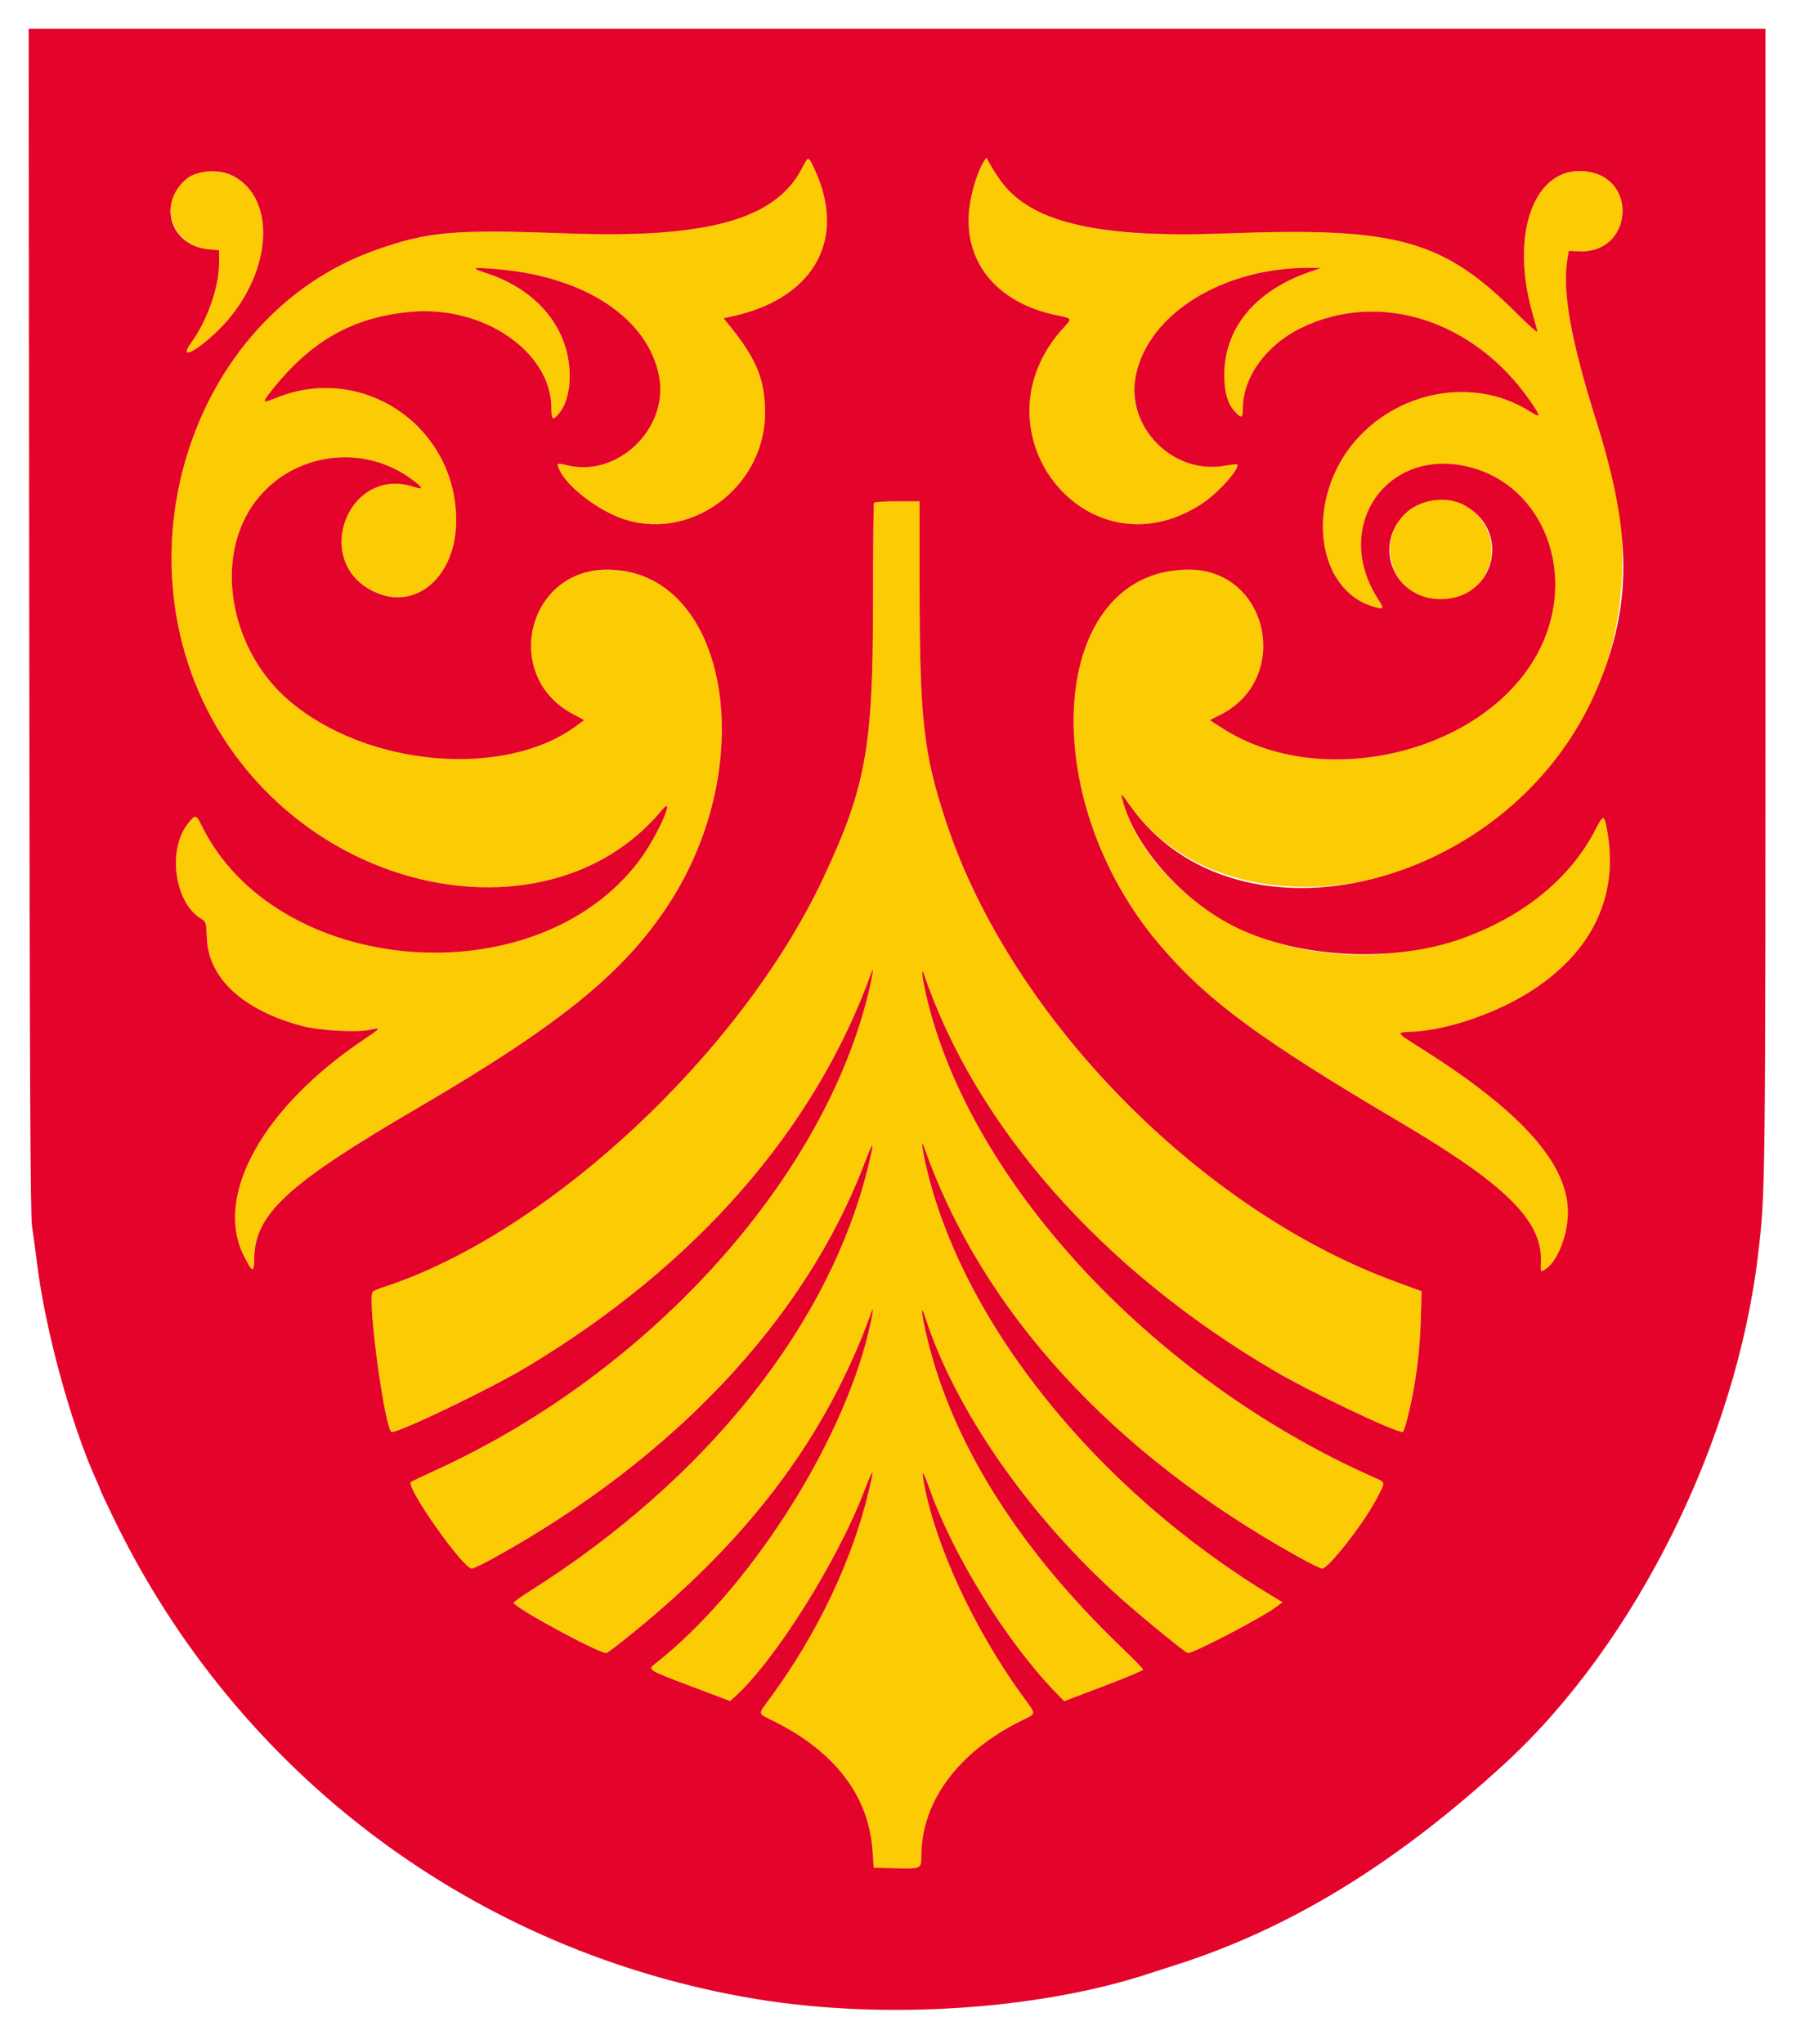<?xml version="1.0" encoding="UTF-8" standalone="no"?>
<svg
   xmlns:dc="http://purl.org/dc/elements/1.1/"
   xmlns:cc="http://creativecommons.org/ns#"
   xmlns:rdf="http://www.w3.org/1999/02/22-rdf-syntax-ns#"
   xmlns:svg="http://www.w3.org/2000/svg"
   xmlns="http://www.w3.org/2000/svg"
   xmlns:sodipodi="http://sodipodi.sourceforge.net/DTD/sodipodi-0.dtd"
   xmlns:inkscape="http://www.inkscape.org/namespaces/inkscape"
   id="svg"
   version="1.1"
   width="400"
   height="455"
   viewBox="0, 0, 400,455"
   sodipodi:docname="Vestfold Og Telemark.svg"
   inkscape:version="0.92.4 (5da689c313, 2019-01-14)">
  <defs
     id="defs8" />
  <sodipodi:namedview
     pagecolor="#ffffff"
     bordercolor="#666666"
     borderopacity="1"
     objecttolerance="10"
     gridtolerance="10"
     guidetolerance="10"
     inkscape:pageopacity="0"
     inkscape:pageshadow="2"
     inkscape:window-width="1920"
     inkscape:window-height="1027"
     id="namedview6"
     showgrid="false"
     inkscape:zoom="1.3"
     inkscape:cx="-6.2923729"
     inkscape:cy="227.5"
     inkscape:window-x="-8"
     inkscape:window-y="-8"
     inkscape:window-maximized="1"
     inkscape:current-layer="svg" />
  <g
     id="svgg">
    <path
       id="path0"
       d="m 178.605,37.501 c -5.939,11.42 -21.156,15.62 -52.405,14.463 -25.12,-0.931 -30.786,-0.44 -42.457,3.678 -42.007,14.823 -59.085,70.555 -33.517,109.38 23.564,35.782 73.567,43.697 97.143,15.378 3.402,-4.086 -0.949,5.755 -4.879,11.034 -23.018,30.927 -81.265,26.195 -97.735,-7.94 -1.069,-2.214 -1.313,-2.209 -3.045,0.055 -4.41,5.767 -2.785,17.344 2.931,20.877 1.272,0.785 1.284,0.823 1.431,4.483 0.36,8.924 8.156,16.063 21.328,19.529 3.763,0.99 12.255,1.456 14.989,0.822 2.565,-0.595 2.447,-0.376 -1.056,1.962 -22.708,15.152 -33.76,34.92 -27.03,48.344 1.889,3.767 2.292,3.895 2.317,0.733 0.078,-9.982 7.235,-16.601 36.309,-33.582 31.84,-18.597 46.015,-30.095 56.014,-45.434 20.776,-31.872 12.908,-74.501 -13.743,-74.466 -17.845,0.023 -23.465,23.676 -7.635,32.134 l 2.549,1.361 -1.757,1.293 c -16.121,11.864 -46.92,9.098 -64.129,-5.757 -11.702,-10.102 -15.962,-27.646 -9.773,-40.248 6.85,-13.948 24.973,-18.176 37.47,-8.741 2.374,1.793 2.458,2.261 0.275,1.541 -14.632,-4.829 -22.903,16.532 -9.012,23.274 9.347,4.536 18.412,-3.255 18.412,-15.826 0,-20.935 -20.762,-35.081 -40.052,-27.289 -3.062,1.236 -3.203,1.14 -1.512,-1.041 8.947,-11.535 18.416,-16.957 31.63,-18.112 16.062,-1.404 31.134,8.97 31.134,21.43 0,2.67 0.299,2.874 1.728,1.176 1.47,-1.747 2.361,-4.852 2.361,-8.23 0,-10.514 -7.098,-19.267 -18.652,-23 -3.698,-1.194 -3.126,-1.35 2.968,-0.812 19.376,1.714 33.313,11.108 35.619,24.01 2.046,11.445 -9.234,22.304 -20.39,19.628 -2.504,-0.6 -2.56,-0.561 -1.726,1.201 1.643,3.47 7.921,8.387 13.338,10.445 15.283,5.807 32.376,-6.577 32.348,-23.438 -0.012,-7.394 -1.963,-12.071 -8.218,-19.699 l -1.052,-1.283 0.938,-0.185 c 18.855,-3.722 26.685,-16.905 19.452,-32.749 -1.489,-3.263 -1.425,-3.254 -2.909,-0.399 m 40.454,-1.447 c -1.228,1.875 -2.65,6.384 -3.116,9.885 -1.607,12.072 5.852,21.433 19.296,24.215 3.598,0.745 3.574,0.707 1.706,2.738 -20.949,22.759 4.929,55.946 30.655,39.312 3.614,-2.337 8.716,-8.021 7.917,-8.82 -0.078,-0.078 -1.351,0.065 -2.829,0.318 -11.593,1.986 -22.067,-8.752 -19.7,-20.196 2.871,-13.882 19.84,-24.184 39.328,-23.876 l 1.884,0.03 -2.667,0.932 c -12.069,4.222 -18.916,12.574 -18.859,23.008 0.021,3.851 0.777,6.383 2.416,8.094 1.456,1.52 1.709,1.402 1.715,-0.794 0.017,-6.904 5.15,-14.028 12.844,-17.825 17.511,-8.642 38.86,-1.797 51.332,16.457 2.309,3.378 2.259,3.63 -0.39,1.98 -15.8,-9.84 -37.916,-1.778 -44.253,16.131 -4.329,12.232 -0.095,24.541 9.412,27.364 2.529,0.752 2.612,0.628 1.127,-1.692 -10.357,-16.185 2.105,-34.025 20.485,-29.325 16.463,4.211 23.972,23.837 15.538,40.61 -11.491,22.85 -48.255,31.954 -70.682,17.503 l -2.782,-1.793 2.275,-1.132 c 16.071,-8.001 10.87,-32.352 -6.911,-32.363 -31.132,-0.017 -34.883,50.563 -6.22,83.883 10.518,12.227 22.181,20.799 53.22,39.116 23.649,13.955 31.753,21.981 31.393,31.091 -0.097,2.443 -0.107,2.431 1.22,1.486 2.568,-1.829 4.787,-7.616 4.787,-12.486 0,-10.833 -10.365,-22.44 -32.5,-36.396 -5.978,-3.769 -5.924,-3.676 -2.216,-3.826 7.872,-0.318 19.088,-4.193 26.868,-9.28 13.281,-8.686 19.07,-20.846 16.676,-35.034 -0.697,-4.133 -0.883,-4.187 -2.643,-0.765 -11.91,23.151 -45.51,34.218 -73.892,24.339 -14.967,-5.209 -28.059,-17.974 -31.43,-30.643 -0.516,-1.943 -0.473,-1.918 1.436,0.8 17.554,24.998 60.454,24.362 87.249,-1.294 14.841,-14.211 22.521,-32.301 22.586,-53.206 0.034,-10.861 -0.638,-14.451 -5.73,-30.6 -5.811,-18.427 -7.753,-29.395 -6.478,-36.574 l 0.279,-1.573 2.426,0.099 c 11.585,0.473 13.178,-16.091 1.708,-17.76 -11.663,-1.698 -17.486,13.639 -12.121,31.92 0.531,1.808 0.969,3.498 0.974,3.755 0.004,0.257 -2.107,-1.636 -4.692,-4.208 C 321.274,53.317 311.011,50.512 273,51.97 241.848,53.165 227.648,49.154 220.896,37.254 l -1.217,-2.146 -0.62,0.946 m -175.185,2.5 C 34.776,41.95 36.717,54.615 46.471,55.5 l 2.329,0.211 v 2.881 c 0,5.222 -2.632,12.755 -6.151,17.608 -3.962,5.462 4.12,0.071 8.902,-5.939 9.282,-11.665 9.44,-26.411 0.332,-31.111 -2.01,-1.038 -6.025,-1.337 -8.009,-0.596 m 272.656,73.459 c -8.898,3.527 -9.353,15.952 -0.751,20.511 3.873,2.052 10.587,0.842 13.456,-2.425 8.001,-9.113 -1.438,-22.551 -12.705,-18.086 m -121.886,-0.085 c -0.111,0.181 -0.206,10.306 -0.209,22.5 -0.01,32.025 -1.592,40.783 -10.995,60.872 -18.351,39.204 -61.608,79.441 -98.135,91.282 -1.153,0.374 -2.2,0.848 -2.327,1.054 -1.191,1.927 2.823,31.164 4.279,31.164 1.956,0 21.982,-9.63 29.943,-14.399 37.799,-22.643 64.36,-53.03 76.921,-88.001 0.582,-1.62 0.2,0.921 -0.691,4.601 -10.127,41.8 -48.918,84.6 -96.288,106.242 -2.938,1.343 -5.468,2.557 -5.623,2.7 -1.194,1.101 11.602,19.257 13.573,19.257 0.348,0 2.63,-1.104 5.071,-2.454 39.841,-22.03 69.052,-53.065 82.212,-87.346 2.244,-5.846 2.468,-5.834 1.042,0.053 -8.572,35.383 -35.951,69.811 -75.317,94.711 -2.035,1.287 -3.7,2.475 -3.7,2.641 0,1.008 18.775,11.195 20.632,11.195 0.14,0 1.45,-0.939 2.911,-2.088 28.152,-22.122 46.014,-45.624 56.178,-73.912 0.585,-1.628 0.198,0.93 -0.704,4.653 -6.169,25.463 -26.856,57.561 -47.536,73.758 -1.666,1.306 -1.571,1.366 7.926,4.953 l 8.793,3.322 0.943,-0.843 c 8.915,-7.966 22.785,-29.946 28.865,-45.742 2.212,-5.748 2.43,-5.715 1.009,0.152 -3.713,15.327 -11.344,31.345 -21.654,45.454 -3.105,4.25 -3.194,3.567 0.72,5.535 13.539,6.807 20.977,16.577 21.841,28.689 l 0.276,3.869 4.968,0.113 c 5.614,0.127 5.616,0.126 5.626,-2.778 0.039,-11.986 8.06,-22.923 21.923,-29.893 3.926,-1.974 3.885,-1.16 0.312,-6.118 -10.523,-14.603 -18.986,-32.859 -21.565,-46.518 -0.701,-3.712 -0.378,-3.488 1.144,0.794 5.276,14.837 17.019,33.847 27.875,45.126 l 2.117,2.199 8.8,-3.344 c 4.84,-1.839 8.8,-3.493 8.8,-3.675 0,-0.182 -2.242,-2.485 -4.983,-5.118 -23.536,-22.613 -38.386,-46.737 -43.608,-70.838 -0.861,-3.976 -0.861,-5.367 0,-2.677 6.644,20.757 23.276,44.65 43.791,62.908 4.994,4.444 14.296,12.019 14.76,12.019 1.419,0 16.59,-7.927 19.751,-10.319 l 1.311,-0.993 -2.149,-1.295 c -39.244,-23.64 -69.334,-61.076 -77.3,-96.172 -0.811,-3.573 -1.033,-5.8 -0.397,-3.978 12.721,36.43 42.026,68.481 83.661,91.503 2.441,1.35 4.711,2.454 5.044,2.454 1.333,0 8.93,-9.648 11.811,-15 2.397,-4.45 2.409,-4.111 -0.196,-5.262 -50.092,-22.127 -91.551,-67.343 -100.24,-109.325 -0.548,-2.649 -0.598,-4.278 -0.085,-2.77 11.574,34.026 39.691,65.854 78.029,88.328 8.174,4.792 26.721,13.629 28.603,13.629 0.164,0 0.666,-1.485 1.116,-3.3 1.842,-7.443 2.751,-14.531 2.96,-23.076 l 0.121,-4.975 -5.8,-2.124 C 267.153,269.343 225.097,226.38 210.761,183.129 c -5.1,-15.388 -5.94,-22.837 -5.953,-52.829 L 204.8,111.6 h -4.976 c -2.737,0 -5.068,0.148 -5.18,0.328"
       inkscape:connector-curvature="0"
       style="display:inline;fill:#fbcb04;fill-rule:evenodd;stroke:none"
       sodipodi:nodetypes="cccsccccccccccccccccccccccscccscscccccccccccccccccsccccccccccccccccccccccccscccccccccccccccccccccccccscccccccccccccscccccsccccssccccccccccccccccccccccsccccsccccccscccccscccccccsc" />
    <path
       id="path1"
       d="m 6.511,138.1 c 0.1,101.63 0.242,132.431 0.622,134.9 0.27,1.76 0.769,5.45 1.108,8.2 1.835,14.893 7.559,35.839 13.203,48.312 0.526,1.161 0.956,2.196 0.956,2.299 0,0.103 1.332,2.932 2.959,6.288 27.653,57.01 80.442,96.523 142.808,106.89 28.632,4.76 63.414,2.479 88.233,-5.785 1.21,-0.403 3.46,-1.13 5,-1.615 25.681,-8.097 49.45,-22.615 73.945,-45.167 28.985,-26.684 51.345,-71.717 56.218,-113.222 1.644,-14.001 1.638,-13.484 1.638,-145.1 L 393.2,6.4 H 199.791 6.381 l 0.13,131.7 M 181.514,37.9 c 7.233,15.844 -0.597,29.027 -19.452,32.749 l -0.938,0.185 1.052,1.283 c 6.255,7.628 8.206,12.305 8.218,19.699 0.028,16.861 -17.065,29.245 -32.348,23.438 -5.417,-2.058 -11.695,-6.975 -13.338,-10.445 -0.834,-1.762 -0.778,-1.801 1.726,-1.201 11.156,2.676 22.436,-8.183 20.39,-19.628 -2.306,-12.902 -16.243,-22.296 -35.619,-24.01 -6.094,-0.538 -6.666,-0.382 -2.968,0.812 11.554,3.733 18.652,12.486 18.652,23 0,3.378 -0.891,6.483 -2.361,8.23 -1.429,1.698 -1.728,1.494 -1.728,-1.176 0,-12.46 -15.072,-22.834 -31.134,-21.43 -13.214,1.155 -22.683,6.577 -31.63,18.112 -1.691,2.181 -1.55,2.277 1.512,1.041 19.29,-7.792 40.052,6.354 40.052,27.289 0,12.571 -9.065,20.362 -18.412,15.826 -13.891,-6.742 -5.62,-28.103 9.012,-23.274 2.183,0.72 2.099,0.252 -0.275,-1.541 -12.497,-9.435 -30.62,-5.207 -37.47,8.741 -6.189,12.602 -1.929,30.146 9.773,40.248 17.209,14.855 48.008,17.621 64.129,5.757 l 1.757,-1.293 -2.549,-1.361 c -15.83,-8.458 -10.21,-32.111 7.635,-32.134 26.651,-0.035 34.519,42.594 13.743,74.466 -9.999,15.339 -24.174,26.837 -56.014,45.434 -29.074,16.981 -36.231,23.6 -36.309,33.582 -0.025,3.162 -0.428,3.034 -2.317,-0.733 -6.73,-13.424 4.322,-33.192 27.03,-48.344 3.503,-2.338 3.621,-2.557 1.056,-1.962 -2.734,0.634 -11.226,0.168 -14.989,-0.822 -13.172,-3.466 -20.968,-10.605 -21.328,-19.529 -0.147,-3.66 -0.159,-3.698 -1.431,-4.483 -5.716,-3.533 -7.341,-15.11 -2.931,-20.877 1.732,-2.264 1.976,-2.269 3.045,-0.055 16.47,34.135 74.717,38.867 97.735,7.94 3.93,-5.279 8.281,-15.12 4.879,-11.034 -23.576,28.319 -73.579,20.404 -97.143,-15.378 -25.568,-38.825 -8.49,-94.557 33.517,-109.38 11.671,-4.118 17.337,-4.609 42.457,-3.678 31.249,1.157 46.466,-3.043 52.405,-14.463 1.484,-2.855 1.42,-2.864 2.909,0.399 m 42.147,3.36 c 7.118,8.56 21.876,11.763 49.339,10.71 38.011,-1.458 48.274,1.347 64.7,17.689 2.585,2.572 4.696,4.465 4.692,4.208 -0.005,-0.257 -0.443,-1.947 -0.974,-3.755 -5.365,-18.281 0.458,-33.618 12.121,-31.92 11.47,1.669 9.877,18.233 -1.708,17.76 l -2.426,-0.099 -0.279,1.573 c -1.275,7.179 0.667,18.147 6.478,36.574 7.829,24.829 7.912,40.427 0.312,58.772 -18.653,45.021 -80.364,60.581 -104.417,26.328 -1.909,-2.718 -1.952,-2.743 -1.436,-0.8 2.729,10.258 13.238,22.109 24.743,27.903 14.344,7.224 35.745,8.293 51.285,2.563 13.593,-5.011 23.754,-13.392 29.294,-24.162 1.76,-3.422 1.946,-3.368 2.643,0.765 2.394,14.188 -3.395,26.348 -16.676,35.034 -7.78,5.087 -18.996,8.962 -26.868,9.28 -3.708,0.15 -3.762,0.057 2.216,3.826 22.135,13.956 32.5,25.563 32.5,36.396 0,4.87 -2.219,10.657 -4.787,12.486 -1.327,0.945 -1.317,0.957 -1.22,-1.486 0.36,-9.11 -7.744,-17.136 -31.393,-31.091 -31.039,-18.317 -42.702,-26.889 -53.22,-39.116 -28.663,-33.32 -24.912,-83.9 6.22,-83.883 17.781,0.011 22.982,24.362 6.911,32.363 l -2.275,1.132 2.782,1.793 c 22.427,14.451 59.191,5.347 70.682,-17.503 8.434,-16.773 0.925,-36.399 -15.538,-40.61 -18.38,-4.7 -30.842,13.14 -20.485,29.325 1.485,2.32 1.402,2.444 -1.127,1.692 -9.507,-2.823 -13.741,-15.132 -9.412,-27.364 6.337,-17.909 28.453,-25.971 44.253,-16.131 2.649,1.65 2.699,1.398 0.39,-1.98 -12.472,-18.254 -33.821,-25.099 -51.332,-16.457 -7.694,3.797 -12.827,10.921 -12.844,17.825 -0.006,2.196 -0.259,2.314 -1.715,0.794 -1.639,-1.711 -2.395,-4.243 -2.416,-8.094 -0.057,-10.434 6.79,-18.786 18.859,-23.008 l 2.667,-0.932 -1.884,-0.03 c -19.488,-0.308 -36.457,9.994 -39.328,23.876 -2.367,11.444 8.107,22.182 19.7,20.196 1.478,-0.253 2.751,-0.396 2.829,-0.318 0.799,0.799 -4.303,6.483 -7.917,8.82 -25.726,16.634 -51.604,-16.553 -30.655,-39.312 1.868,-2.031 1.892,-1.993 -1.706,-2.738 -13.444,-2.782 -20.903,-12.143 -19.296,-24.215 0.466,-3.501 1.888,-8.01 3.116,-9.885 l 0.62,-0.946 1.217,2.146 c 0.67,1.18 1.914,2.983 2.765,4.006 M 51.883,39.15 c 9.108,4.7 8.95,19.446 -0.332,31.111 C 46.769,76.271 38.687,81.662 42.649,76.2 46.168,71.347 48.8,63.814 48.8,58.592 V 55.711 L 46.471,55.5 C 37.997,54.732 35.01,45.37 41.48,39.862 43.803,37.885 48.773,37.544 51.883,39.15 m 273.964,73.168 c 10.964,5.621 7.256,21.105 -5.047,21.073 -10.251,-0.026 -15.148,-11.749 -7.925,-18.972 3.181,-3.181 9.02,-4.127 12.972,-2.101 M 204.808,130.3 c 0.013,29.992 0.853,37.441 5.953,52.829 14.336,43.251 56.392,86.214 100.039,102.196 l 5.8,2.124 -0.121,4.975 c -0.209,8.545 -1.118,15.633 -2.96,23.076 -0.45,1.815 -0.952,3.3 -1.116,3.3 -1.882,0 -20.429,-8.837 -28.603,-13.629 -38.338,-22.474 -66.455,-54.302 -78.029,-88.328 -0.513,-1.508 -0.463,0.121 0.085,2.77 8.689,41.982 50.148,87.198 100.24,109.325 2.605,1.151 2.593,0.812 0.196,5.262 -2.881,5.352 -10.478,15 -11.811,15 -0.333,0 -2.603,-1.104 -5.044,-2.454 -41.635,-23.022 -70.94,-55.073 -83.661,-91.503 -0.636,-1.822 -0.414,0.405 0.397,3.978 7.966,35.096 38.056,72.532 77.3,96.172 l 2.149,1.295 -1.311,0.993 C 281.15,360.073 265.979,368 264.56,368 c -0.464,0 -9.766,-7.575 -14.76,-12.019 -20.515,-18.258 -37.147,-42.151 -43.791,-62.908 -0.861,-2.69 -0.861,-1.299 0,2.677 5.222,24.101 20.072,48.225 43.608,70.838 2.741,2.633 4.983,4.936 4.983,5.118 0,0.182 -3.96,1.836 -8.8,3.675 l -8.8,3.344 -2.117,-2.199 c -10.856,-11.279 -22.599,-30.289 -27.875,-45.126 -1.522,-4.282 -1.845,-4.506 -1.144,-0.794 2.579,13.659 11.042,31.915 21.565,46.518 3.573,4.958 3.614,4.144 -0.312,6.118 -13.863,6.97 -21.884,17.907 -21.923,29.893 -0.01,2.904 -0.012,2.905 -5.626,2.778 l -4.968,-0.113 -0.276,-3.869 c -0.864,-12.112 -8.302,-21.882 -21.841,-28.689 -3.914,-1.968 -3.825,-1.285 -0.72,-5.535 10.31,-14.109 17.941,-30.127 21.654,-45.454 1.421,-5.867 1.203,-5.9 -1.009,-0.152 -6.08,15.796 -19.95,37.776 -28.865,45.742 l -0.943,0.843 -8.793,-3.322 c -9.497,-3.587 -9.592,-3.647 -7.926,-4.953 20.68,-16.197 41.367,-48.295 47.536,-73.758 0.902,-3.723 1.289,-6.281 0.704,-4.653 -10.164,28.288 -28.026,51.79 -56.178,73.912 -1.461,1.149 -2.771,2.088 -2.911,2.088 -1.857,0 -20.632,-10.187 -20.632,-11.195 0,-0.166 1.665,-1.354 3.7,-2.641 39.366,-24.9 66.745,-59.328 75.317,-94.711 1.426,-5.887 1.202,-5.899 -1.042,-0.053 -13.16,34.281 -42.371,65.316 -82.212,87.346 -2.441,1.35 -4.723,2.454 -5.071,2.454 -1.971,0 -14.767,-18.156 -13.573,-19.257 0.155,-0.143 2.685,-1.357 5.623,-2.7 47.37,-21.642 86.161,-64.442 96.288,-106.242 0.891,-3.68 1.273,-6.221 0.691,-4.601 -12.561,34.971 -39.122,65.358 -76.921,88.001 -7.961,4.769 -27.987,14.399 -29.943,14.399 -1.456,0 -5.47,-29.237 -4.279,-31.164 0.127,-0.206 1.174,-0.68 2.327,-1.054 36.527,-11.841 79.784,-52.078 98.135,-91.282 9.403,-20.089 10.985,-28.847 10.995,-60.872 0.003,-12.194 0.098,-22.319 0.209,-22.5 0.112,-0.18 2.443,-0.328 5.18,-0.328 h 4.976 l 0.008,18.7"
       inkscape:connector-curvature="0"
       style="display:inline;fill:#e4042b;fill-rule:evenodd;stroke:none" />
  </g>
</svg>
